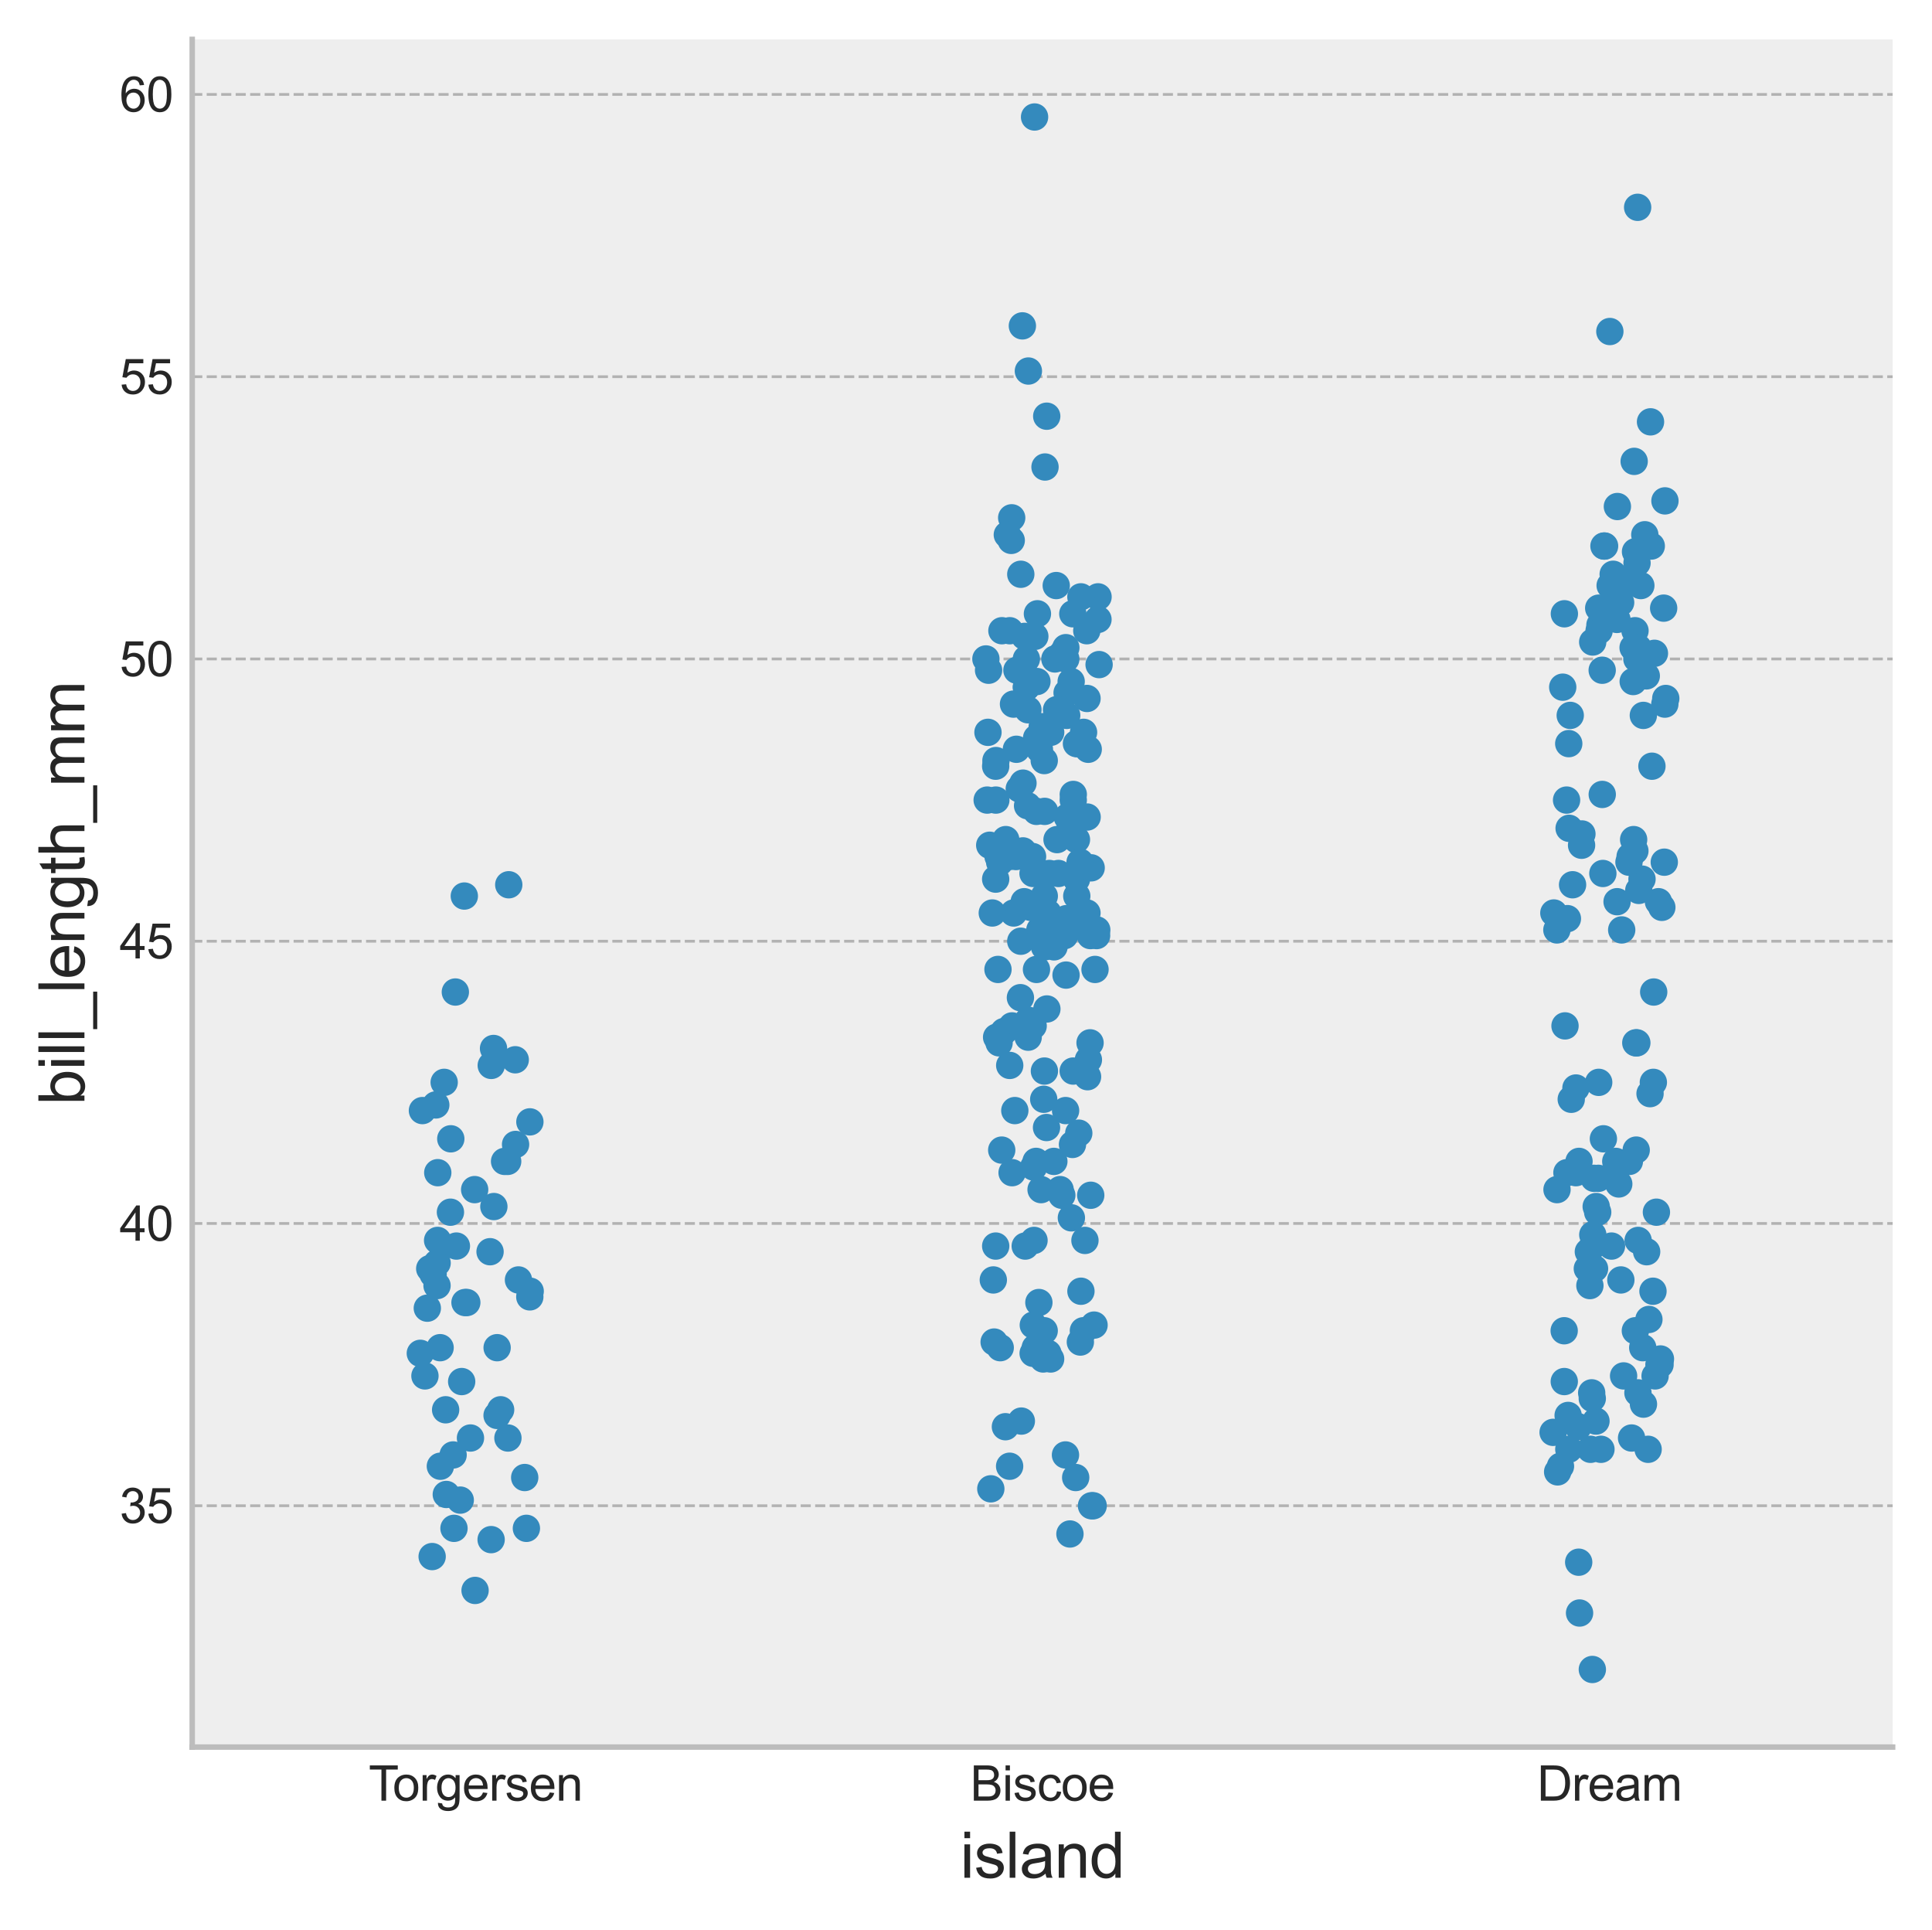 <?xml version="1.0" encoding="utf-8" standalone="no"?>
<!DOCTYPE svg PUBLIC "-//W3C//DTD SVG 1.1//EN"
  "http://www.w3.org/Graphics/SVG/1.1/DTD/svg11.dtd">
<svg xmlns:xlink="http://www.w3.org/1999/xlink" width="353.399pt" height="352.91pt" viewBox="0 0 353.399 352.91" xmlns="http://www.w3.org/2000/svg" version="1.1">
 <defs>
  <style type="text/css">*{stroke-linejoin: round; stroke-linecap: butt}</style>
 </defs>
 <g id="figure_1">
  <g id="patch_1">
   <path d="M 0 352.91 
L 353.399 352.91 
L 353.399 0 
L 0 0 
z
" style="fill: #ffffff"/>
  </g>
  <g id="axes_1">
   <g id="patch_2">
    <path d="M 35.158 319.524 
L 346.199 319.524 
L 346.199 7.2 
L 35.158 7.2 
z
" style="fill: #eeeeee"/>
   </g>
   <g id="matplotlib.axis_1">
    <g id="xtick_1">
     <g id="text_1">
      <!-- Torgersen -->
      <g style="fill: #262626" transform="translate(67.436 329.323) scale(0.088 -0.088)">
       <defs>
        <path id="ArialMT-54" d="M 1659 0 
L 1659 4041 
L 150 4041 
L 150 4581 
L 3781 4581 
L 3781 4041 
L 2266 4041 
L 2266 0 
L 1659 0 
z
" transform="scale(0.016)"/>
        <path id="ArialMT-6f" d="M 213 1659 
Q 213 2581 725 3025 
Q 1153 3394 1769 3394 
Q 2453 3394 2887 2945 
Q 3322 2497 3322 1706 
Q 3322 1066 3130 698 
Q 2938 331 2570 128 
Q 2203 -75 1769 -75 
Q 1072 -75 642 372 
Q 213 819 213 1659 
z
M 791 1659 
Q 791 1022 1069 705 
Q 1347 388 1769 388 
Q 2188 388 2466 706 
Q 2744 1025 2744 1678 
Q 2744 2294 2464 2611 
Q 2184 2928 1769 2928 
Q 1347 2928 1069 2612 
Q 791 2297 791 1659 
z
" transform="scale(0.016)"/>
        <path id="ArialMT-72" d="M 416 0 
L 416 3319 
L 922 3319 
L 922 2816 
Q 1116 3169 1280 3281 
Q 1444 3394 1641 3394 
Q 1925 3394 2219 3213 
L 2025 2691 
Q 1819 2813 1613 2813 
Q 1428 2813 1281 2702 
Q 1134 2591 1072 2394 
Q 978 2094 978 1738 
L 978 0 
L 416 0 
z
" transform="scale(0.016)"/>
        <path id="ArialMT-67" d="M 319 -275 
L 866 -356 
Q 900 -609 1056 -725 
Q 1266 -881 1628 -881 
Q 2019 -881 2231 -725 
Q 2444 -569 2519 -288 
Q 2563 -116 2559 434 
Q 2191 0 1641 0 
Q 956 0 581 494 
Q 206 988 206 1678 
Q 206 2153 378 2554 
Q 550 2956 876 3175 
Q 1203 3394 1644 3394 
Q 2231 3394 2613 2919 
L 2613 3319 
L 3131 3319 
L 3131 450 
Q 3131 -325 2973 -648 
Q 2816 -972 2473 -1159 
Q 2131 -1347 1631 -1347 
Q 1038 -1347 672 -1080 
Q 306 -813 319 -275 
z
M 784 1719 
Q 784 1066 1043 766 
Q 1303 466 1694 466 
Q 2081 466 2343 764 
Q 2606 1063 2606 1700 
Q 2606 2309 2336 2618 
Q 2066 2928 1684 2928 
Q 1309 2928 1046 2623 
Q 784 2319 784 1719 
z
" transform="scale(0.016)"/>
        <path id="ArialMT-65" d="M 2694 1069 
L 3275 997 
Q 3138 488 2766 206 
Q 2394 -75 1816 -75 
Q 1088 -75 661 373 
Q 234 822 234 1631 
Q 234 2469 665 2931 
Q 1097 3394 1784 3394 
Q 2450 3394 2872 2941 
Q 3294 2488 3294 1666 
Q 3294 1616 3291 1516 
L 816 1516 
Q 847 969 1125 678 
Q 1403 388 1819 388 
Q 2128 388 2347 550 
Q 2566 713 2694 1069 
z
M 847 1978 
L 2700 1978 
Q 2663 2397 2488 2606 
Q 2219 2931 1791 2931 
Q 1403 2931 1139 2672 
Q 875 2413 847 1978 
z
" transform="scale(0.016)"/>
        <path id="ArialMT-73" d="M 197 991 
L 753 1078 
Q 800 744 1014 566 
Q 1228 388 1613 388 
Q 2000 388 2187 545 
Q 2375 703 2375 916 
Q 2375 1106 2209 1216 
Q 2094 1291 1634 1406 
Q 1016 1563 777 1677 
Q 538 1791 414 1992 
Q 291 2194 291 2438 
Q 291 2659 392 2848 
Q 494 3038 669 3163 
Q 800 3259 1026 3326 
Q 1253 3394 1513 3394 
Q 1903 3394 2198 3281 
Q 2494 3169 2634 2976 
Q 2775 2784 2828 2463 
L 2278 2388 
Q 2241 2644 2061 2787 
Q 1881 2931 1553 2931 
Q 1166 2931 1000 2803 
Q 834 2675 834 2503 
Q 834 2394 903 2306 
Q 972 2216 1119 2156 
Q 1203 2125 1616 2013 
Q 2213 1853 2448 1751 
Q 2684 1650 2818 1456 
Q 2953 1263 2953 975 
Q 2953 694 2789 445 
Q 2625 197 2315 61 
Q 2006 -75 1616 -75 
Q 969 -75 630 194 
Q 291 463 197 991 
z
" transform="scale(0.016)"/>
        <path id="ArialMT-6e" d="M 422 0 
L 422 3319 
L 928 3319 
L 928 2847 
Q 1294 3394 1984 3394 
Q 2284 3394 2536 3286 
Q 2788 3178 2913 3003 
Q 3038 2828 3088 2588 
Q 3119 2431 3119 2041 
L 3119 0 
L 2556 0 
L 2556 2019 
Q 2556 2363 2490 2533 
Q 2425 2703 2258 2804 
Q 2091 2906 1866 2906 
Q 1506 2906 1245 2678 
Q 984 2450 984 1813 
L 984 0 
L 422 0 
z
" transform="scale(0.016)"/>
       </defs>
       <use xlink:href="#ArialMT-54"/>
       <use xlink:href="#ArialMT-6f" x="49.959"/>
       <use xlink:href="#ArialMT-72" x="105.574"/>
       <use xlink:href="#ArialMT-67" x="138.875"/>
       <use xlink:href="#ArialMT-65" x="194.49"/>
       <use xlink:href="#ArialMT-72" x="250.105"/>
       <use xlink:href="#ArialMT-73" x="283.406"/>
       <use xlink:href="#ArialMT-65" x="333.406"/>
       <use xlink:href="#ArialMT-6e" x="389.021"/>
      </g>
     </g>
    </g>
    <g id="xtick_2">
     <g id="text_2">
      <!-- Biscoe -->
      <g style="fill: #262626" transform="translate(177.472 329.323) scale(0.088 -0.088)">
       <defs>
        <path id="ArialMT-42" d="M 469 0 
L 469 4581 
L 2188 4581 
Q 2713 4581 3030 4442 
Q 3347 4303 3526 4014 
Q 3706 3725 3706 3409 
Q 3706 3116 3547 2856 
Q 3388 2597 3066 2438 
Q 3481 2316 3704 2022 
Q 3928 1728 3928 1328 
Q 3928 1006 3792 729 
Q 3656 453 3456 303 
Q 3256 153 2954 76 
Q 2653 0 2216 0 
L 469 0 
z
M 1075 2656 
L 2066 2656 
Q 2469 2656 2644 2709 
Q 2875 2778 2992 2937 
Q 3109 3097 3109 3338 
Q 3109 3566 3000 3739 
Q 2891 3913 2687 3977 
Q 2484 4041 1991 4041 
L 1075 4041 
L 1075 2656 
z
M 1075 541 
L 2216 541 
Q 2509 541 2628 563 
Q 2838 600 2978 687 
Q 3119 775 3209 942 
Q 3300 1109 3300 1328 
Q 3300 1584 3169 1773 
Q 3038 1963 2805 2039 
Q 2572 2116 2134 2116 
L 1075 2116 
L 1075 541 
z
" transform="scale(0.016)"/>
        <path id="ArialMT-69" d="M 425 3934 
L 425 4581 
L 988 4581 
L 988 3934 
L 425 3934 
z
M 425 0 
L 425 3319 
L 988 3319 
L 988 0 
L 425 0 
z
" transform="scale(0.016)"/>
        <path id="ArialMT-63" d="M 2588 1216 
L 3141 1144 
Q 3050 572 2676 248 
Q 2303 -75 1759 -75 
Q 1078 -75 664 370 
Q 250 816 250 1647 
Q 250 2184 428 2587 
Q 606 2991 970 3192 
Q 1334 3394 1763 3394 
Q 2303 3394 2647 3120 
Q 2991 2847 3088 2344 
L 2541 2259 
Q 2463 2594 2264 2762 
Q 2066 2931 1784 2931 
Q 1359 2931 1093 2626 
Q 828 2322 828 1663 
Q 828 994 1084 691 
Q 1341 388 1753 388 
Q 2084 388 2306 591 
Q 2528 794 2588 1216 
z
" transform="scale(0.016)"/>
       </defs>
       <use xlink:href="#ArialMT-42"/>
       <use xlink:href="#ArialMT-69" x="66.699"/>
       <use xlink:href="#ArialMT-73" x="88.916"/>
       <use xlink:href="#ArialMT-63" x="138.916"/>
       <use xlink:href="#ArialMT-6f" x="188.916"/>
       <use xlink:href="#ArialMT-65" x="244.531"/>
      </g>
     </g>
    </g>
    <g id="xtick_3">
     <g id="text_3">
      <!-- Dream -->
      <g style="fill: #262626" transform="translate(281.158 329.323) scale(0.088 -0.088)">
       <defs>
        <path id="ArialMT-44" d="M 494 0 
L 494 4581 
L 2072 4581 
Q 2606 4581 2888 4516 
Q 3281 4425 3559 4188 
Q 3922 3881 4101 3404 
Q 4281 2928 4281 2316 
Q 4281 1794 4159 1391 
Q 4038 988 3847 723 
Q 3656 459 3429 307 
Q 3203 156 2883 78 
Q 2563 0 2147 0 
L 494 0 
z
M 1100 541 
L 2078 541 
Q 2531 541 2789 625 
Q 3047 709 3200 863 
Q 3416 1078 3536 1442 
Q 3656 1806 3656 2325 
Q 3656 3044 3420 3430 
Q 3184 3816 2847 3947 
Q 2603 4041 2063 4041 
L 1100 4041 
L 1100 541 
z
" transform="scale(0.016)"/>
        <path id="ArialMT-61" d="M 2588 409 
Q 2275 144 1986 34 
Q 1697 -75 1366 -75 
Q 819 -75 525 192 
Q 231 459 231 875 
Q 231 1119 342 1320 
Q 453 1522 633 1644 
Q 813 1766 1038 1828 
Q 1203 1872 1538 1913 
Q 2219 1994 2541 2106 
Q 2544 2222 2544 2253 
Q 2544 2597 2384 2738 
Q 2169 2928 1744 2928 
Q 1347 2928 1158 2789 
Q 969 2650 878 2297 
L 328 2372 
Q 403 2725 575 2942 
Q 747 3159 1072 3276 
Q 1397 3394 1825 3394 
Q 2250 3394 2515 3294 
Q 2781 3194 2906 3042 
Q 3031 2891 3081 2659 
Q 3109 2516 3109 2141 
L 3109 1391 
Q 3109 606 3145 398 
Q 3181 191 3288 0 
L 2700 0 
Q 2613 175 2588 409 
z
M 2541 1666 
Q 2234 1541 1622 1453 
Q 1275 1403 1131 1340 
Q 988 1278 909 1158 
Q 831 1038 831 891 
Q 831 666 1001 516 
Q 1172 366 1500 366 
Q 1825 366 2078 508 
Q 2331 650 2450 897 
Q 2541 1088 2541 1459 
L 2541 1666 
z
" transform="scale(0.016)"/>
        <path id="ArialMT-6d" d="M 422 0 
L 422 3319 
L 925 3319 
L 925 2853 
Q 1081 3097 1340 3245 
Q 1600 3394 1931 3394 
Q 2300 3394 2536 3241 
Q 2772 3088 2869 2813 
Q 3263 3394 3894 3394 
Q 4388 3394 4653 3120 
Q 4919 2847 4919 2278 
L 4919 0 
L 4359 0 
L 4359 2091 
Q 4359 2428 4304 2576 
Q 4250 2725 4106 2815 
Q 3963 2906 3769 2906 
Q 3419 2906 3187 2673 
Q 2956 2441 2956 1928 
L 2956 0 
L 2394 0 
L 2394 2156 
Q 2394 2531 2256 2718 
Q 2119 2906 1806 2906 
Q 1569 2906 1367 2781 
Q 1166 2656 1075 2415 
Q 984 2175 984 1722 
L 984 0 
L 422 0 
z
" transform="scale(0.016)"/>
       </defs>
       <use xlink:href="#ArialMT-44"/>
       <use xlink:href="#ArialMT-72" x="72.217"/>
       <use xlink:href="#ArialMT-65" x="105.518"/>
       <use xlink:href="#ArialMT-61" x="161.133"/>
       <use xlink:href="#ArialMT-6d" x="216.748"/>
      </g>
     </g>
    </g>
    <g id="text_4">
     <!-- island -->
     <g style="fill: #262626" transform="translate(175.63 343.421) scale(0.115 -0.115)">
      <defs>
       <path id="ArialMT-6c" d="M 409 0 
L 409 4581 
L 972 4581 
L 972 0 
L 409 0 
z
" transform="scale(0.016)"/>
       <path id="ArialMT-64" d="M 2575 0 
L 2575 419 
Q 2259 -75 1647 -75 
Q 1250 -75 917 144 
Q 584 363 401 755 
Q 219 1147 219 1656 
Q 219 2153 384 2558 
Q 550 2963 881 3178 
Q 1213 3394 1622 3394 
Q 1922 3394 2156 3267 
Q 2391 3141 2538 2938 
L 2538 4581 
L 3097 4581 
L 3097 0 
L 2575 0 
z
M 797 1656 
Q 797 1019 1065 703 
Q 1334 388 1700 388 
Q 2069 388 2326 689 
Q 2584 991 2584 1609 
Q 2584 2291 2321 2609 
Q 2059 2928 1675 2928 
Q 1300 2928 1048 2622 
Q 797 2316 797 1656 
z
" transform="scale(0.016)"/>
      </defs>
      <use xlink:href="#ArialMT-69"/>
      <use xlink:href="#ArialMT-73" x="22.217"/>
      <use xlink:href="#ArialMT-6c" x="72.217"/>
      <use xlink:href="#ArialMT-61" x="94.434"/>
      <use xlink:href="#ArialMT-6e" x="150.049"/>
      <use xlink:href="#ArialMT-64" x="205.664"/>
     </g>
    </g>
   </g>
   <g id="matplotlib.axis_2">
    <g id="ytick_1">
     <g id="line2d_1">
      <path d="M 35.158 275.386 
L 346.199 275.386 
" clip-path="url(#p667e65bf69)" style="fill: none; stroke-dasharray: 1.85,0.8; stroke-dashoffset: 0; stroke: #b2b2b2; stroke-width: 0.5"/>
     </g>
     <g id="text_5">
      <!-- 35 -->
      <g style="fill: #262626" transform="translate(21.87 278.535) scale(0.088 -0.088)">
       <defs>
        <path id="ArialMT-33" d="M 269 1209 
L 831 1284 
Q 928 806 1161 595 
Q 1394 384 1728 384 
Q 2125 384 2398 659 
Q 2672 934 2672 1341 
Q 2672 1728 2419 1979 
Q 2166 2231 1775 2231 
Q 1616 2231 1378 2169 
L 1441 2663 
Q 1497 2656 1531 2656 
Q 1891 2656 2178 2843 
Q 2466 3031 2466 3422 
Q 2466 3731 2256 3934 
Q 2047 4138 1716 4138 
Q 1388 4138 1169 3931 
Q 950 3725 888 3313 
L 325 3413 
Q 428 3978 793 4289 
Q 1159 4600 1703 4600 
Q 2078 4600 2393 4439 
Q 2709 4278 2876 4000 
Q 3044 3722 3044 3409 
Q 3044 3113 2884 2869 
Q 2725 2625 2413 2481 
Q 2819 2388 3044 2092 
Q 3269 1797 3269 1353 
Q 3269 753 2831 336 
Q 2394 -81 1725 -81 
Q 1122 -81 723 278 
Q 325 638 269 1209 
z
" transform="scale(0.016)"/>
        <path id="ArialMT-35" d="M 266 1200 
L 856 1250 
Q 922 819 1161 601 
Q 1400 384 1738 384 
Q 2144 384 2425 690 
Q 2706 997 2706 1503 
Q 2706 1984 2436 2262 
Q 2166 2541 1728 2541 
Q 1456 2541 1237 2417 
Q 1019 2294 894 2097 
L 366 2166 
L 809 4519 
L 3088 4519 
L 3088 3981 
L 1259 3981 
L 1013 2750 
Q 1425 3038 1878 3038 
Q 2478 3038 2890 2622 
Q 3303 2206 3303 1553 
Q 3303 931 2941 478 
Q 2500 -78 1738 -78 
Q 1113 -78 717 272 
Q 322 622 266 1200 
z
" transform="scale(0.016)"/>
       </defs>
       <use xlink:href="#ArialMT-33"/>
       <use xlink:href="#ArialMT-35" x="55.615"/>
      </g>
     </g>
    </g>
    <g id="ytick_2">
     <g id="line2d_2">
      <path d="M 35.158 223.762 
L 346.199 223.762 
" clip-path="url(#p667e65bf69)" style="fill: none; stroke-dasharray: 1.85,0.8; stroke-dashoffset: 0; stroke: #b2b2b2; stroke-width: 0.5"/>
     </g>
     <g id="text_6">
      <!-- 40 -->
      <g style="fill: #262626" transform="translate(21.87 226.911) scale(0.088 -0.088)">
       <defs>
        <path id="ArialMT-34" d="M 2069 0 
L 2069 1097 
L 81 1097 
L 81 1613 
L 2172 4581 
L 2631 4581 
L 2631 1613 
L 3250 1613 
L 3250 1097 
L 2631 1097 
L 2631 0 
L 2069 0 
z
M 2069 1613 
L 2069 3678 
L 634 1613 
L 2069 1613 
z
" transform="scale(0.016)"/>
        <path id="ArialMT-30" d="M 266 2259 
Q 266 3072 433 3567 
Q 600 4063 929 4331 
Q 1259 4600 1759 4600 
Q 2128 4600 2406 4451 
Q 2684 4303 2865 4023 
Q 3047 3744 3150 3342 
Q 3253 2941 3253 2259 
Q 3253 1453 3087 958 
Q 2922 463 2592 192 
Q 2263 -78 1759 -78 
Q 1097 -78 719 397 
Q 266 969 266 2259 
z
M 844 2259 
Q 844 1131 1108 757 
Q 1372 384 1759 384 
Q 2147 384 2411 759 
Q 2675 1134 2675 2259 
Q 2675 3391 2411 3762 
Q 2147 4134 1753 4134 
Q 1366 4134 1134 3806 
Q 844 3388 844 2259 
z
" transform="scale(0.016)"/>
       </defs>
       <use xlink:href="#ArialMT-34"/>
       <use xlink:href="#ArialMT-30" x="55.615"/>
      </g>
     </g>
    </g>
    <g id="ytick_3">
     <g id="line2d_3">
      <path d="M 35.158 172.138 
L 346.199 172.138 
" clip-path="url(#p667e65bf69)" style="fill: none; stroke-dasharray: 1.85,0.8; stroke-dashoffset: 0; stroke: #b2b2b2; stroke-width: 0.5"/>
     </g>
     <g id="text_7">
      <!-- 45 -->
      <g style="fill: #262626" transform="translate(21.87 175.287) scale(0.088 -0.088)">
       <use xlink:href="#ArialMT-34"/>
       <use xlink:href="#ArialMT-35" x="55.615"/>
      </g>
     </g>
    </g>
    <g id="ytick_4">
     <g id="line2d_4">
      <path d="M 35.158 120.514 
L 346.199 120.514 
" clip-path="url(#p667e65bf69)" style="fill: none; stroke-dasharray: 1.85,0.8; stroke-dashoffset: 0; stroke: #b2b2b2; stroke-width: 0.5"/>
     </g>
     <g id="text_8">
      <!-- 50 -->
      <g style="fill: #262626" transform="translate(21.87 123.664) scale(0.088 -0.088)">
       <use xlink:href="#ArialMT-35"/>
       <use xlink:href="#ArialMT-30" x="55.615"/>
      </g>
     </g>
    </g>
    <g id="ytick_5">
     <g id="line2d_5">
      <path d="M 35.158 68.89 
L 346.199 68.89 
" clip-path="url(#p667e65bf69)" style="fill: none; stroke-dasharray: 1.85,0.8; stroke-dashoffset: 0; stroke: #b2b2b2; stroke-width: 0.5"/>
     </g>
     <g id="text_9">
      <!-- 55 -->
      <g style="fill: #262626" transform="translate(21.87 72.04) scale(0.088 -0.088)">
       <use xlink:href="#ArialMT-35"/>
       <use xlink:href="#ArialMT-35" x="55.615"/>
      </g>
     </g>
    </g>
    <g id="ytick_6">
     <g id="line2d_6">
      <path d="M 35.158 17.267 
L 346.199 17.267 
" clip-path="url(#p667e65bf69)" style="fill: none; stroke-dasharray: 1.85,0.8; stroke-dashoffset: 0; stroke: #b2b2b2; stroke-width: 0.5"/>
     </g>
     <g id="text_10">
      <!-- 60 -->
      <g style="fill: #262626" transform="translate(21.87 20.416) scale(0.088 -0.088)">
       <defs>
        <path id="ArialMT-36" d="M 3184 3459 
L 2625 3416 
Q 2550 3747 2413 3897 
Q 2184 4138 1850 4138 
Q 1581 4138 1378 3988 
Q 1113 3794 959 3422 
Q 806 3050 800 2363 
Q 1003 2672 1297 2822 
Q 1591 2972 1913 2972 
Q 2475 2972 2870 2558 
Q 3266 2144 3266 1488 
Q 3266 1056 3080 686 
Q 2894 316 2569 119 
Q 2244 -78 1831 -78 
Q 1128 -78 684 439 
Q 241 956 241 2144 
Q 241 3472 731 4075 
Q 1159 4600 1884 4600 
Q 2425 4600 2770 4297 
Q 3116 3994 3184 3459 
z
M 888 1484 
Q 888 1194 1011 928 
Q 1134 663 1356 523 
Q 1578 384 1822 384 
Q 2178 384 2434 671 
Q 2691 959 2691 1453 
Q 2691 1928 2437 2201 
Q 2184 2475 1800 2475 
Q 1419 2475 1153 2201 
Q 888 1928 888 1484 
z
" transform="scale(0.016)"/>
       </defs>
       <use xlink:href="#ArialMT-36"/>
       <use xlink:href="#ArialMT-30" x="55.615"/>
      </g>
     </g>
    </g>
    <g id="text_11">
     <!-- bill_length_mm -->
     <g style="fill: #262626" transform="translate(15.446 202.099) rotate(-90) scale(0.115 -0.115)">
      <defs>
       <path id="ArialMT-62" d="M 941 0 
L 419 0 
L 419 4581 
L 981 4581 
L 981 2947 
Q 1338 3394 1891 3394 
Q 2197 3394 2470 3270 
Q 2744 3147 2920 2923 
Q 3097 2700 3197 2384 
Q 3297 2069 3297 1709 
Q 3297 856 2875 390 
Q 2453 -75 1863 -75 
Q 1275 -75 941 416 
L 941 0 
z
M 934 1684 
Q 934 1088 1097 822 
Q 1363 388 1816 388 
Q 2184 388 2453 708 
Q 2722 1028 2722 1663 
Q 2722 2313 2464 2622 
Q 2206 2931 1841 2931 
Q 1472 2931 1203 2611 
Q 934 2291 934 1684 
z
" transform="scale(0.016)"/>
       <path id="ArialMT-5f" d="M -97 -1272 
L -97 -866 
L 3631 -866 
L 3631 -1272 
L -97 -1272 
z
" transform="scale(0.016)"/>
       <path id="ArialMT-74" d="M 1650 503 
L 1731 6 
Q 1494 -44 1306 -44 
Q 1000 -44 831 53 
Q 663 150 594 308 
Q 525 466 525 972 
L 525 2881 
L 113 2881 
L 113 3319 
L 525 3319 
L 525 4141 
L 1084 4478 
L 1084 3319 
L 1650 3319 
L 1650 2881 
L 1084 2881 
L 1084 941 
Q 1084 700 1114 631 
Q 1144 563 1211 522 
Q 1278 481 1403 481 
Q 1497 481 1650 503 
z
" transform="scale(0.016)"/>
       <path id="ArialMT-68" d="M 422 0 
L 422 4581 
L 984 4581 
L 984 2938 
Q 1378 3394 1978 3394 
Q 2347 3394 2619 3248 
Q 2891 3103 3008 2847 
Q 3125 2591 3125 2103 
L 3125 0 
L 2563 0 
L 2563 2103 
Q 2563 2525 2380 2717 
Q 2197 2909 1863 2909 
Q 1613 2909 1392 2779 
Q 1172 2650 1078 2428 
Q 984 2206 984 1816 
L 984 0 
L 422 0 
z
" transform="scale(0.016)"/>
      </defs>
      <use xlink:href="#ArialMT-62"/>
      <use xlink:href="#ArialMT-69" x="55.615"/>
      <use xlink:href="#ArialMT-6c" x="77.832"/>
      <use xlink:href="#ArialMT-6c" x="100.049"/>
      <use xlink:href="#ArialMT-5f" x="122.266"/>
      <use xlink:href="#ArialMT-6c" x="177.881"/>
      <use xlink:href="#ArialMT-65" x="200.098"/>
      <use xlink:href="#ArialMT-6e" x="255.713"/>
      <use xlink:href="#ArialMT-67" x="311.328"/>
      <use xlink:href="#ArialMT-74" x="366.943"/>
      <use xlink:href="#ArialMT-68" x="394.727"/>
      <use xlink:href="#ArialMT-5f" x="450.342"/>
      <use xlink:href="#ArialMT-6d" x="505.957"/>
      <use xlink:href="#ArialMT-6d" x="589.258"/>
     </g>
    </g>
   </g>
   <g id="patch_3">
    <path d="M 35.158 319.524 
L 35.158 7.2 
" style="fill: none; stroke: #bcbcbc; stroke-linejoin: miter; stroke-linecap: square"/>
   </g>
   <g id="patch_4">
    <path d="M 35.158 319.524 
L 346.199 319.524 
" style="fill: none; stroke: #bcbcbc; stroke-linejoin: miter; stroke-linecap: square"/>
   </g>
   <g id="PathCollection_1">
    <defs>
     <path id="maccb684b28" d="M 0 2.5 
C 0.663 2.5 1.299 2.237 1.768 1.768 
C 2.237 1.299 2.5 0.663 2.5 0 
C 2.5 -0.663 2.237 -1.299 1.768 -1.768 
C 1.299 -2.237 0.663 -2.5 0 -2.5 
C -0.663 -2.5 -1.299 -2.237 -1.768 -1.768 
C -2.237 -1.299 -2.5 -0.663 -2.5 0 
C -2.5 0.663 -2.237 1.299 -1.768 1.768 
C -1.299 2.237 -0.663 2.5 0 2.5 
z
"/>
    </defs>
    <g clip-path="url(#p667e65bf69)">
     <use xlink:href="#maccb684b28" x="79.23" y="233.054" style="fill: #348abd"/>
     <use xlink:href="#maccb684b28" x="89.641" y="228.924" style="fill: #348abd"/>
     <use xlink:href="#maccb684b28" x="90.337" y="220.664" style="fill: #348abd"/>
     <use xlink:href="#maccb684b28" x="91.575" y="257.834" style="fill: #348abd"/>
     <use xlink:href="#maccb684b28" x="79.956" y="230.989" style="fill: #348abd"/>
     <use xlink:href="#maccb684b28" x="79.941" y="235.119" style="fill: #348abd"/>
     <use xlink:href="#maccb684b28" x="78.605" y="232.022" style="fill: #348abd"/>
     <use xlink:href="#maccb684b28" x="79.048" y="284.678" style="fill: #348abd"/>
     <use xlink:href="#maccb684b28" x="77.269" y="203.112" style="fill: #348abd"/>
     <use xlink:href="#maccb684b28" x="80.503" y="246.476" style="fill: #348abd"/>
     <use xlink:href="#maccb684b28" x="90.934" y="246.476" style="fill: #348abd"/>
     <use xlink:href="#maccb684b28" x="92.296" y="212.405" style="fill: #348abd"/>
     <use xlink:href="#maccb684b28" x="85.057" y="238.217" style="fill: #348abd"/>
     <use xlink:href="#maccb684b28" x="96.289" y="279.516" style="fill: #348abd"/>
     <use xlink:href="#maccb684b28" x="90.924" y="258.866" style="fill: #348abd"/>
     <use xlink:href="#maccb684b28" x="96.912" y="237.184" style="fill: #348abd"/>
     <use xlink:href="#maccb684b28" x="81.249" y="197.95" style="fill: #348abd"/>
     <use xlink:href="#maccb684b28" x="89.836" y="281.581" style="fill: #348abd"/>
     <use xlink:href="#maccb684b28" x="93.062" y="161.813" style="fill: #348abd"/>
     <use xlink:href="#maccb684b28" x="82.883" y="266.093" style="fill: #348abd"/>
     <use xlink:href="#maccb684b28" x="96.926" y="205.177" style="fill: #348abd"/>
     <use xlink:href="#maccb684b28" x="86.9" y="290.873" style="fill: #348abd"/>
     <use xlink:href="#maccb684b28" x="80.047" y="226.859" style="fill: #348abd"/>
     <use xlink:href="#maccb684b28" x="83.485" y="227.892" style="fill: #348abd"/>
     <use xlink:href="#maccb684b28" x="84.933" y="163.878" style="fill: #348abd"/>
     <use xlink:href="#maccb684b28" x="95.979" y="270.223" style="fill: #348abd"/>
     <use xlink:href="#maccb684b28" x="89.859" y="194.853" style="fill: #348abd"/>
     <use xlink:href="#maccb684b28" x="80.076" y="214.47" style="fill: #348abd"/>
     <use xlink:href="#maccb684b28" x="84.449" y="252.671" style="fill: #348abd"/>
     <use xlink:href="#maccb684b28" x="92.909" y="262.996" style="fill: #348abd"/>
     <use xlink:href="#maccb684b28" x="79.712" y="202.08" style="fill: #348abd"/>
     <use xlink:href="#maccb684b28" x="83.043" y="279.516" style="fill: #348abd"/>
     <use xlink:href="#maccb684b28" x="94.247" y="193.82" style="fill: #348abd"/>
     <use xlink:href="#maccb684b28" x="81.514" y="257.834" style="fill: #348abd"/>
     <use xlink:href="#maccb684b28" x="84.189" y="274.353" style="fill: #348abd"/>
     <use xlink:href="#maccb684b28" x="85.386" y="238.217" style="fill: #348abd"/>
     <use xlink:href="#maccb684b28" x="77.73" y="251.639" style="fill: #348abd"/>
     <use xlink:href="#maccb684b28" x="80.55" y="268.158" style="fill: #348abd"/>
     <use xlink:href="#maccb684b28" x="92.863" y="212.405" style="fill: #348abd"/>
     <use xlink:href="#maccb684b28" x="86.058" y="262.996" style="fill: #348abd"/>
     <use xlink:href="#maccb684b28" x="76.885" y="247.509" style="fill: #348abd"/>
     <use xlink:href="#maccb684b28" x="82.393" y="221.697" style="fill: #348abd"/>
     <use xlink:href="#maccb684b28" x="94.308" y="209.307" style="fill: #348abd"/>
     <use xlink:href="#maccb684b28" x="81.636" y="273.321" style="fill: #348abd"/>
     <use xlink:href="#maccb684b28" x="86.824" y="217.567" style="fill: #348abd"/>
     <use xlink:href="#maccb684b28" x="96.982" y="236.152" style="fill: #348abd"/>
     <use xlink:href="#maccb684b28" x="82.458" y="208.275" style="fill: #348abd"/>
     <use xlink:href="#maccb684b28" x="94.838" y="234.087" style="fill: #348abd"/>
     <use xlink:href="#maccb684b28" x="83.292" y="181.43" style="fill: #348abd"/>
     <use xlink:href="#maccb684b28" x="78.164" y="239.249" style="fill: #348abd"/>
     <use xlink:href="#maccb684b28" x="90.277" y="191.755" style="fill: #348abd"/>
    </g>
   </g>
   <g id="PathCollection_2">
    <g clip-path="url(#p667e65bf69)">
     <use xlink:href="#maccb684b28" x="189.368" y="246.476" style="fill: #348abd"/>
     <use xlink:href="#maccb684b28" x="191.69" y="247.509" style="fill: #348abd"/>
     <use xlink:href="#maccb684b28" x="194.897" y="266.093" style="fill: #348abd"/>
     <use xlink:href="#maccb684b28" x="200.124" y="242.346" style="fill: #348abd"/>
     <use xlink:href="#maccb684b28" x="197.724" y="236.152" style="fill: #348abd"/>
     <use xlink:href="#maccb684b28" x="181.238" y="272.288" style="fill: #348abd"/>
     <use xlink:href="#maccb684b28" x="190.432" y="217.567" style="fill: #348abd"/>
     <use xlink:href="#maccb684b28" x="194.224" y="218.599" style="fill: #348abd"/>
     <use xlink:href="#maccb684b28" x="197.618" y="245.444" style="fill: #348abd"/>
     <use xlink:href="#maccb684b28" x="199.515" y="218.599" style="fill: #348abd"/>
     <use xlink:href="#maccb684b28" x="182.131" y="227.892" style="fill: #348abd"/>
     <use xlink:href="#maccb684b28" x="195.975" y="222.729" style="fill: #348abd"/>
     <use xlink:href="#maccb684b28" x="199.96" y="275.386" style="fill: #348abd"/>
     <use xlink:href="#maccb684b28" x="185.629" y="203.112" style="fill: #348abd"/>
     <use xlink:href="#maccb684b28" x="195.713" y="280.548" style="fill: #348abd"/>
     <use xlink:href="#maccb684b28" x="196.176" y="209.307" style="fill: #348abd"/>
     <use xlink:href="#maccb684b28" x="181.696" y="234.087" style="fill: #348abd"/>
     <use xlink:href="#maccb684b28" x="193.914" y="217.567" style="fill: #348abd"/>
     <use xlink:href="#maccb684b28" x="186.822" y="259.899" style="fill: #348abd"/>
     <use xlink:href="#maccb684b28" x="192.18" y="248.541" style="fill: #348abd"/>
     <use xlink:href="#maccb684b28" x="184.679" y="268.158" style="fill: #348abd"/>
     <use xlink:href="#maccb684b28" x="183.233" y="210.34" style="fill: #348abd"/>
     <use xlink:href="#maccb684b28" x="190.817" y="248.541" style="fill: #348abd"/>
     <use xlink:href="#maccb684b28" x="192.771" y="212.405" style="fill: #348abd"/>
     <use xlink:href="#maccb684b28" x="183.908" y="260.931" style="fill: #348abd"/>
     <use xlink:href="#maccb684b28" x="197.328" y="207.242" style="fill: #348abd"/>
     <use xlink:href="#maccb684b28" x="196.763" y="270.223" style="fill: #348abd"/>
     <use xlink:href="#maccb684b28" x="189.513" y="212.405" style="fill: #348abd"/>
     <use xlink:href="#maccb684b28" x="199.654" y="275.386" style="fill: #348abd"/>
     <use xlink:href="#maccb684b28" x="189.076" y="213.437" style="fill: #348abd"/>
     <use xlink:href="#maccb684b28" x="188.981" y="247.509" style="fill: #348abd"/>
     <use xlink:href="#maccb684b28" x="182.959" y="246.476" style="fill: #348abd"/>
     <use xlink:href="#maccb684b28" x="181.847" y="245.444" style="fill: #348abd"/>
     <use xlink:href="#maccb684b28" x="198.457" y="226.859" style="fill: #348abd"/>
     <use xlink:href="#maccb684b28" x="190.031" y="238.217" style="fill: #348abd"/>
     <use xlink:href="#maccb684b28" x="189.011" y="242.346" style="fill: #348abd"/>
     <use xlink:href="#maccb684b28" x="191.004" y="243.379" style="fill: #348abd"/>
     <use xlink:href="#maccb684b28" x="182.751" y="190.723" style="fill: #348abd"/>
     <use xlink:href="#maccb684b28" x="198.173" y="243.379" style="fill: #348abd"/>
     <use xlink:href="#maccb684b28" x="188.52" y="165.943" style="fill: #348abd"/>
     <use xlink:href="#maccb684b28" x="189.143" y="226.859" style="fill: #348abd"/>
     <use xlink:href="#maccb684b28" x="190.916" y="201.047" style="fill: #348abd"/>
     <use xlink:href="#maccb684b28" x="187.535" y="227.892" style="fill: #348abd"/>
     <use xlink:href="#maccb684b28" x="191.044" y="195.885" style="fill: #348abd"/>
     <use xlink:href="#maccb684b28" x="196.91" y="160.781" style="fill: #348abd"/>
     <use xlink:href="#maccb684b28" x="192.963" y="120.514" style="fill: #348abd"/>
     <use xlink:href="#maccb684b28" x="198.204" y="133.936" style="fill: #348abd"/>
     <use xlink:href="#maccb684b28" x="194.951" y="120.514" style="fill: #348abd"/>
     <use xlink:href="#maccb684b28" x="196.323" y="145.294" style="fill: #348abd"/>
     <use xlink:href="#maccb684b28" x="188.874" y="156.651" style="fill: #348abd"/>
     <use xlink:href="#maccb684b28" x="195.069" y="168.008" style="fill: #348abd"/>
     <use xlink:href="#maccb684b28" x="181.038" y="154.586" style="fill: #348abd"/>
     <use xlink:href="#maccb684b28" x="188.073" y="189.69" style="fill: #348abd"/>
     <use xlink:href="#maccb684b28" x="196.904" y="153.553" style="fill: #348abd"/>
     <use xlink:href="#maccb684b28" x="185.13" y="214.47" style="fill: #348abd"/>
     <use xlink:href="#maccb684b28" x="195.12" y="130.839" style="fill: #348abd"/>
     <use xlink:href="#maccb684b28" x="198.827" y="166.976" style="fill: #348abd"/>
     <use xlink:href="#maccb684b28" x="185.916" y="137.034" style="fill: #348abd"/>
     <use xlink:href="#maccb684b28" x="191.019" y="163.878" style="fill: #348abd"/>
     <use xlink:href="#maccb684b28" x="198.837" y="127.742" style="fill: #348abd"/>
     <use xlink:href="#maccb684b28" x="194.917" y="203.112" style="fill: #348abd"/>
     <use xlink:href="#maccb684b28" x="185.387" y="128.774" style="fill: #348abd"/>
     <use xlink:href="#maccb684b28" x="188.961" y="159.748" style="fill: #348abd"/>
     <use xlink:href="#maccb684b28" x="180.719" y="133.936" style="fill: #348abd"/>
     <use xlink:href="#maccb684b28" x="194.962" y="118.449" style="fill: #348abd"/>
     <use xlink:href="#maccb684b28" x="199.453" y="171.106" style="fill: #348abd"/>
     <use xlink:href="#maccb684b28" x="184.622" y="156.651" style="fill: #348abd"/>
     <use xlink:href="#maccb684b28" x="199.594" y="158.716" style="fill: #348abd"/>
     <use xlink:href="#maccb684b28" x="199.088" y="193.82" style="fill: #348abd"/>
     <use xlink:href="#maccb684b28" x="182.127" y="160.781" style="fill: #348abd"/>
     <use xlink:href="#maccb684b28" x="182.55" y="177.3" style="fill: #348abd"/>
     <use xlink:href="#maccb684b28" x="187.123" y="143.229" style="fill: #348abd"/>
     <use xlink:href="#maccb684b28" x="182.179" y="139.099" style="fill: #348abd"/>
     <use xlink:href="#maccb684b28" x="180.341" y="120.514" style="fill: #348abd"/>
     <use xlink:href="#maccb684b28" x="189.582" y="148.391" style="fill: #348abd"/>
     <use xlink:href="#maccb684b28" x="184.696" y="194.853" style="fill: #348abd"/>
     <use xlink:href="#maccb684b28" x="200.588" y="171.106" style="fill: #348abd"/>
     <use xlink:href="#maccb684b28" x="189.242" y="21.397" style="fill: #348abd"/>
     <use xlink:href="#maccb684b28" x="193.263" y="129.807" style="fill: #348abd"/>
     <use xlink:href="#maccb684b28" x="190.128" y="137.034" style="fill: #348abd"/>
     <use xlink:href="#maccb684b28" x="198.934" y="196.917" style="fill: #348abd"/>
     <use xlink:href="#maccb684b28" x="195.001" y="178.333" style="fill: #348abd"/>
     <use xlink:href="#maccb684b28" x="186.653" y="182.463" style="fill: #348abd"/>
     <use xlink:href="#maccb684b28" x="192.19" y="133.936" style="fill: #348abd"/>
     <use xlink:href="#maccb684b28" x="196.308" y="195.885" style="fill: #348abd"/>
     <use xlink:href="#maccb684b28" x="195.938" y="124.644" style="fill: #348abd"/>
     <use xlink:href="#maccb684b28" x="191.115" y="169.041" style="fill: #348abd"/>
     <use xlink:href="#maccb684b28" x="189.672" y="124.644" style="fill: #348abd"/>
     <use xlink:href="#maccb684b28" x="183.269" y="115.352" style="fill: #348abd"/>
     <use xlink:href="#maccb684b28" x="188.103" y="186.593" style="fill: #348abd"/>
     <use xlink:href="#maccb684b28" x="185.416" y="166.976" style="fill: #348abd"/>
     <use xlink:href="#maccb684b28" x="198.793" y="115.352" style="fill: #348abd"/>
     <use xlink:href="#maccb684b28" x="191.069" y="173.171" style="fill: #348abd"/>
     <use xlink:href="#maccb684b28" x="192.56" y="170.073" style="fill: #348abd"/>
     <use xlink:href="#maccb684b28" x="187.119" y="155.618" style="fill: #348abd"/>
     <use xlink:href="#maccb684b28" x="196.904" y="136.001" style="fill: #348abd"/>
     <use xlink:href="#maccb684b28" x="194.741" y="171.106" style="fill: #348abd"/>
     <use xlink:href="#maccb684b28" x="194.355" y="119.482" style="fill: #348abd"/>
     <use xlink:href="#maccb684b28" x="182.568" y="156.651" style="fill: #348abd"/>
     <use xlink:href="#maccb684b28" x="186.717" y="172.138" style="fill: #348abd"/>
     <use xlink:href="#maccb684b28" x="191.494" y="184.528" style="fill: #348abd"/>
     <use xlink:href="#maccb684b28" x="181.509" y="166.976" style="fill: #348abd"/>
     <use xlink:href="#maccb684b28" x="199.391" y="190.723" style="fill: #348abd"/>
     <use xlink:href="#maccb684b28" x="189.289" y="116.384" style="fill: #348abd"/>
     <use xlink:href="#maccb684b28" x="196.492" y="169.041" style="fill: #348abd"/>
     <use xlink:href="#maccb684b28" x="191.945" y="159.748" style="fill: #348abd"/>
     <use xlink:href="#maccb684b28" x="187.346" y="164.911" style="fill: #348abd"/>
     <use xlink:href="#maccb684b28" x="191.465" y="76.118" style="fill: #348abd"/>
     <use xlink:href="#maccb684b28" x="196.963" y="163.878" style="fill: #348abd"/>
     <use xlink:href="#maccb684b28" x="186.015" y="122.579" style="fill: #348abd"/>
     <use xlink:href="#maccb684b28" x="190.66" y="159.748" style="fill: #348abd"/>
     <use xlink:href="#maccb684b28" x="187.738" y="125.677" style="fill: #348abd"/>
     <use xlink:href="#maccb684b28" x="185.126" y="187.625" style="fill: #348abd"/>
     <use xlink:href="#maccb684b28" x="200.841" y="113.287" style="fill: #348abd"/>
     <use xlink:href="#maccb684b28" x="186.443" y="144.261" style="fill: #348abd"/>
     <use xlink:href="#maccb684b28" x="182.861" y="157.683" style="fill: #348abd"/>
     <use xlink:href="#maccb684b28" x="191.012" y="139.099" style="fill: #348abd"/>
     <use xlink:href="#maccb684b28" x="185.839" y="156.651" style="fill: #348abd"/>
     <use xlink:href="#maccb684b28" x="197.568" y="157.683" style="fill: #348abd"/>
     <use xlink:href="#maccb684b28" x="189.616" y="134.969" style="fill: #348abd"/>
     <use xlink:href="#maccb684b28" x="180.573" y="146.326" style="fill: #348abd"/>
     <use xlink:href="#maccb684b28" x="200.854" y="109.157" style="fill: #348abd"/>
     <use xlink:href="#maccb684b28" x="190.211" y="170.073" style="fill: #348abd"/>
     <use xlink:href="#maccb684b28" x="200.619" y="170.073" style="fill: #348abd"/>
     <use xlink:href="#maccb684b28" x="188.027" y="129.807" style="fill: #348abd"/>
     <use xlink:href="#maccb684b28" x="185.057" y="94.702" style="fill: #348abd"/>
     <use xlink:href="#maccb684b28" x="187.962" y="147.359" style="fill: #348abd"/>
     <use xlink:href="#maccb684b28" x="187.742" y="120.514" style="fill: #348abd"/>
     <use xlink:href="#maccb684b28" x="192.796" y="173.171" style="fill: #348abd"/>
     <use xlink:href="#maccb684b28" x="189.764" y="112.254" style="fill: #348abd"/>
     <use xlink:href="#maccb684b28" x="183.63" y="188.658" style="fill: #348abd"/>
     <use xlink:href="#maccb684b28" x="193.206" y="107.092" style="fill: #348abd"/>
     <use xlink:href="#maccb684b28" x="196.321" y="146.326" style="fill: #348abd"/>
     <use xlink:href="#maccb684b28" x="184.974" y="98.832" style="fill: #348abd"/>
     <use xlink:href="#maccb684b28" x="182.16" y="146.326" style="fill: #348abd"/>
     <use xlink:href="#maccb684b28" x="184.258" y="97.8" style="fill: #348abd"/>
     <use xlink:href="#maccb684b28" x="191.688" y="166.976" style="fill: #348abd"/>
     <use xlink:href="#maccb684b28" x="187.77" y="125.677" style="fill: #348abd"/>
     <use xlink:href="#maccb684b28" x="189.593" y="177.3" style="fill: #348abd"/>
     <use xlink:href="#maccb684b28" x="196.238" y="112.254" style="fill: #348abd"/>
     <use xlink:href="#maccb684b28" x="195.191" y="126.709" style="fill: #348abd"/>
     <use xlink:href="#maccb684b28" x="195.27" y="152.521" style="fill: #348abd"/>
     <use xlink:href="#maccb684b28" x="199.057" y="137.034" style="fill: #348abd"/>
     <use xlink:href="#maccb684b28" x="197.717" y="109.157" style="fill: #348abd"/>
     <use xlink:href="#maccb684b28" x="197.167" y="136.001" style="fill: #348abd"/>
     <use xlink:href="#maccb684b28" x="187.012" y="59.598" style="fill: #348abd"/>
     <use xlink:href="#maccb684b28" x="198.858" y="149.424" style="fill: #348abd"/>
     <use xlink:href="#maccb684b28" x="193.463" y="129.807" style="fill: #348abd"/>
     <use xlink:href="#maccb684b28" x="191.08" y="148.391" style="fill: #348abd"/>
     <use xlink:href="#maccb684b28" x="183.969" y="153.553" style="fill: #348abd"/>
     <use xlink:href="#maccb684b28" x="191.43" y="206.21" style="fill: #348abd"/>
     <use xlink:href="#maccb684b28" x="191.153" y="85.41" style="fill: #348abd"/>
     <use xlink:href="#maccb684b28" x="182.297" y="189.69" style="fill: #348abd"/>
     <use xlink:href="#maccb684b28" x="182.129" y="140.131" style="fill: #348abd"/>
     <use xlink:href="#maccb684b28" x="184.703" y="115.352" style="fill: #348abd"/>
     <use xlink:href="#maccb684b28" x="180.828" y="122.579" style="fill: #348abd"/>
     <use xlink:href="#maccb684b28" x="188.985" y="187.625" style="fill: #348abd"/>
     <use xlink:href="#maccb684b28" x="186.722" y="105.027" style="fill: #348abd"/>
     <use xlink:href="#maccb684b28" x="193.609" y="159.748" style="fill: #348abd"/>
     <use xlink:href="#maccb684b28" x="188.111" y="67.858" style="fill: #348abd"/>
     <use xlink:href="#maccb684b28" x="200.3" y="177.3" style="fill: #348abd"/>
     <use xlink:href="#maccb684b28" x="190.641" y="132.904" style="fill: #348abd"/>
     <use xlink:href="#maccb684b28" x="195.238" y="149.424" style="fill: #348abd"/>
     <use xlink:href="#maccb684b28" x="193.352" y="153.553" style="fill: #348abd"/>
     <use xlink:href="#maccb684b28" x="187.417" y="116.384" style="fill: #348abd"/>
     <use xlink:href="#maccb684b28" x="190.329" y="170.073" style="fill: #348abd"/>
     <use xlink:href="#maccb684b28" x="201.046" y="121.547" style="fill: #348abd"/>
    </g>
   </g>
   <g id="PathCollection_3">
    <g clip-path="url(#p667e65bf69)">
     <use xlink:href="#maccb684b28" x="290.54" y="228.924" style="fill: #348abd"/>
     <use xlink:href="#maccb684b28" x="286.135" y="252.671" style="fill: #348abd"/>
     <use xlink:href="#maccb684b28" x="301.204" y="228.924" style="fill: #348abd"/>
     <use xlink:href="#maccb684b28" x="288.257" y="214.47" style="fill: #348abd"/>
     <use xlink:href="#maccb684b28" x="288.677" y="260.931" style="fill: #348abd"/>
     <use xlink:href="#maccb684b28" x="291.673" y="232.022" style="fill: #348abd"/>
     <use xlink:href="#maccb684b28" x="302.361" y="236.152" style="fill: #348abd"/>
     <use xlink:href="#maccb684b28" x="287.41" y="201.047" style="fill: #348abd"/>
     <use xlink:href="#maccb684b28" x="303.726" y="248.541" style="fill: #348abd"/>
     <use xlink:href="#maccb684b28" x="291.353" y="225.827" style="fill: #348abd"/>
     <use xlink:href="#maccb684b28" x="291.935" y="259.899" style="fill: #348abd"/>
     <use xlink:href="#maccb684b28" x="292.363" y="215.502" style="fill: #348abd"/>
     <use xlink:href="#maccb684b28" x="290.934" y="265.061" style="fill: #348abd"/>
     <use xlink:href="#maccb684b28" x="302.493" y="181.43" style="fill: #348abd"/>
     <use xlink:href="#maccb684b28" x="299.609" y="254.736" style="fill: #348abd"/>
     <use xlink:href="#maccb684b28" x="294.773" y="227.892" style="fill: #348abd"/>
     <use xlink:href="#maccb684b28" x="288.832" y="212.405" style="fill: #348abd"/>
     <use xlink:href="#maccb684b28" x="303.455" y="249.574" style="fill: #348abd"/>
     <use xlink:href="#maccb684b28" x="292.844" y="265.061" style="fill: #348abd"/>
     <use xlink:href="#maccb684b28" x="301.823" y="200.015" style="fill: #348abd"/>
     <use xlink:href="#maccb684b28" x="296.986" y="251.639" style="fill: #348abd"/>
     <use xlink:href="#maccb684b28" x="299.292" y="210.34" style="fill: #348abd"/>
     <use xlink:href="#maccb684b28" x="284.093" y="261.963" style="fill: #348abd"/>
     <use xlink:href="#maccb684b28" x="291.258" y="255.769" style="fill: #348abd"/>
     <use xlink:href="#maccb684b28" x="301.617" y="241.314" style="fill: #348abd"/>
     <use xlink:href="#maccb684b28" x="290.821" y="235.119" style="fill: #348abd"/>
     <use xlink:href="#maccb684b28" x="285.44" y="268.158" style="fill: #348abd"/>
     <use xlink:href="#maccb684b28" x="298.044" y="212.405" style="fill: #348abd"/>
     <use xlink:href="#maccb684b28" x="288.773" y="285.71" style="fill: #348abd"/>
     <use xlink:href="#maccb684b28" x="291.325" y="227.892" style="fill: #348abd"/>
     <use xlink:href="#maccb684b28" x="298.444" y="262.996" style="fill: #348abd"/>
     <use xlink:href="#maccb684b28" x="291.583" y="215.502" style="fill: #348abd"/>
     <use xlink:href="#maccb684b28" x="286.119" y="243.379" style="fill: #348abd"/>
     <use xlink:href="#maccb684b28" x="291.974" y="220.664" style="fill: #348abd"/>
     <use xlink:href="#maccb684b28" x="288.931" y="295.003" style="fill: #348abd"/>
     <use xlink:href="#maccb684b28" x="299.219" y="190.723" style="fill: #348abd"/>
     <use xlink:href="#maccb684b28" x="300.619" y="256.801" style="fill: #348abd"/>
     <use xlink:href="#maccb684b28" x="303.653" y="249.574" style="fill: #348abd"/>
     <use xlink:href="#maccb684b28" x="299.138" y="243.379" style="fill: #348abd"/>
     <use xlink:href="#maccb684b28" x="295.556" y="212.405" style="fill: #348abd"/>
     <use xlink:href="#maccb684b28" x="284.921" y="269.191" style="fill: #348abd"/>
     <use xlink:href="#maccb684b28" x="302.99" y="221.697" style="fill: #348abd"/>
     <use xlink:href="#maccb684b28" x="291.149" y="254.736" style="fill: #348abd"/>
     <use xlink:href="#maccb684b28" x="299.646" y="226.859" style="fill: #348abd"/>
     <use xlink:href="#maccb684b28" x="292.249" y="221.697" style="fill: #348abd"/>
     <use xlink:href="#maccb684b28" x="284.806" y="217.567" style="fill: #348abd"/>
     <use xlink:href="#maccb684b28" x="291.269" y="305.327" style="fill: #348abd"/>
     <use xlink:href="#maccb684b28" x="296.103" y="216.535" style="fill: #348abd"/>
     <use xlink:href="#maccb684b28" x="302.746" y="251.639" style="fill: #348abd"/>
     <use xlink:href="#maccb684b28" x="296.485" y="234.087" style="fill: #348abd"/>
     <use xlink:href="#maccb684b28" x="290.353" y="232.022" style="fill: #348abd"/>
     <use xlink:href="#maccb684b28" x="286.842" y="258.866" style="fill: #348abd"/>
     <use xlink:href="#maccb684b28" x="286.968" y="265.061" style="fill: #348abd"/>
     <use xlink:href="#maccb684b28" x="300.487" y="246.476" style="fill: #348abd"/>
     <use xlink:href="#maccb684b28" x="301.474" y="265.061" style="fill: #348abd"/>
     <use xlink:href="#maccb684b28" x="293.291" y="208.275" style="fill: #348abd"/>
     <use xlink:href="#maccb684b28" x="298.179" y="156.651" style="fill: #348abd"/>
     <use xlink:href="#maccb684b28" x="299.417" y="120.514" style="fill: #348abd"/>
     <use xlink:href="#maccb684b28" x="294.525" y="107.092" style="fill: #348abd"/>
     <use xlink:href="#maccb684b28" x="286.708" y="168.008" style="fill: #348abd"/>
     <use xlink:href="#maccb684b28" x="295.851" y="92.637" style="fill: #348abd"/>
     <use xlink:href="#maccb684b28" x="284.781" y="170.073" style="fill: #348abd"/>
     <use xlink:href="#maccb684b28" x="300.355" y="160.781" style="fill: #348abd"/>
     <use xlink:href="#maccb684b28" x="295.827" y="107.092" style="fill: #348abd"/>
     <use xlink:href="#maccb684b28" x="287.653" y="161.813" style="fill: #348abd"/>
     <use xlink:href="#maccb684b28" x="300.141" y="107.092" style="fill: #348abd"/>
     <use xlink:href="#maccb684b28" x="299.052" y="155.618" style="fill: #348abd"/>
     <use xlink:href="#maccb684b28" x="299.442" y="102.962" style="fill: #348abd"/>
     <use xlink:href="#maccb684b28" x="287.021" y="151.489" style="fill: #348abd"/>
     <use xlink:href="#maccb684b28" x="302.049" y="99.865" style="fill: #348abd"/>
     <use xlink:href="#maccb684b28" x="299.763" y="162.846" style="fill: #348abd"/>
     <use xlink:href="#maccb684b28" x="299.074" y="115.352" style="fill: #348abd"/>
     <use xlink:href="#maccb684b28" x="291.336" y="117.417" style="fill: #348abd"/>
     <use xlink:href="#maccb684b28" x="299.556" y="37.916" style="fill: #348abd"/>
     <use xlink:href="#maccb684b28" x="297.97" y="157.683" style="fill: #348abd"/>
     <use xlink:href="#maccb684b28" x="304.528" y="128.774" style="fill: #348abd"/>
     <use xlink:href="#maccb684b28" x="288.27" y="198.982" style="fill: #348abd"/>
     <use xlink:href="#maccb684b28" x="286.953" y="136.001" style="fill: #348abd"/>
     <use xlink:href="#maccb684b28" x="299.409" y="190.723" style="fill: #348abd"/>
     <use xlink:href="#maccb684b28" x="292.657" y="114.319" style="fill: #348abd"/>
     <use xlink:href="#maccb684b28" x="289.3" y="154.586" style="fill: #348abd"/>
     <use xlink:href="#maccb684b28" x="293.508" y="99.865" style="fill: #348abd"/>
     <use xlink:href="#maccb684b28" x="292.507" y="115.352" style="fill: #348abd"/>
     <use xlink:href="#maccb684b28" x="285.852" y="125.677" style="fill: #348abd"/>
     <use xlink:href="#maccb684b28" x="304.429" y="157.683" style="fill: #348abd"/>
     <use xlink:href="#maccb684b28" x="304.55" y="91.605" style="fill: #348abd"/>
     <use xlink:href="#maccb684b28" x="286.62" y="214.47" style="fill: #348abd"/>
     <use xlink:href="#maccb684b28" x="301.911" y="77.15" style="fill: #348abd"/>
     <use xlink:href="#maccb684b28" x="302.429" y="197.95" style="fill: #348abd"/>
     <use xlink:href="#maccb684b28" x="296.445" y="110.189" style="fill: #348abd"/>
     <use xlink:href="#maccb684b28" x="301.138" y="123.612" style="fill: #348abd"/>
     <use xlink:href="#maccb684b28" x="286.555" y="146.326" style="fill: #348abd"/>
     <use xlink:href="#maccb684b28" x="293.081" y="145.294" style="fill: #348abd"/>
     <use xlink:href="#maccb684b28" x="293.396" y="99.865" style="fill: #348abd"/>
     <use xlink:href="#maccb684b28" x="289.363" y="152.521" style="fill: #348abd"/>
     <use xlink:href="#maccb684b28" x="298.92" y="84.378" style="fill: #348abd"/>
     <use xlink:href="#maccb684b28" x="300.598" y="130.839" style="fill: #348abd"/>
     <use xlink:href="#maccb684b28" x="293.194" y="159.748" style="fill: #348abd"/>
     <use xlink:href="#maccb684b28" x="292.433" y="111.222" style="fill: #348abd"/>
     <use xlink:href="#maccb684b28" x="284.229" y="166.976" style="fill: #348abd"/>
     <use xlink:href="#maccb684b28" x="304.314" y="111.222" style="fill: #348abd"/>
     <use xlink:href="#maccb684b28" x="286.155" y="112.254" style="fill: #348abd"/>
     <use xlink:href="#maccb684b28" x="302.626" y="119.482" style="fill: #348abd"/>
     <use xlink:href="#maccb684b28" x="287.226" y="130.839" style="fill: #348abd"/>
     <use xlink:href="#maccb684b28" x="295.08" y="105.027" style="fill: #348abd"/>
     <use xlink:href="#maccb684b28" x="293.072" y="122.579" style="fill: #348abd"/>
     <use xlink:href="#maccb684b28" x="302.171" y="140.131" style="fill: #348abd"/>
     <use xlink:href="#maccb684b28" x="297.575" y="106.06" style="fill: #348abd"/>
     <use xlink:href="#maccb684b28" x="295.793" y="164.911" style="fill: #348abd"/>
     <use xlink:href="#maccb684b28" x="295.765" y="113.287" style="fill: #348abd"/>
     <use xlink:href="#maccb684b28" x="292.433" y="197.95" style="fill: #348abd"/>
     <use xlink:href="#maccb684b28" x="300.865" y="97.8" style="fill: #348abd"/>
     <use xlink:href="#maccb684b28" x="296.64" y="170.073" style="fill: #348abd"/>
     <use xlink:href="#maccb684b28" x="304.7" y="127.742" style="fill: #348abd"/>
     <use xlink:href="#maccb684b28" x="298.724" y="118.449" style="fill: #348abd"/>
     <use xlink:href="#maccb684b28" x="303.982" y="165.943" style="fill: #348abd"/>
     <use xlink:href="#maccb684b28" x="299.166" y="100.897" style="fill: #348abd"/>
     <use xlink:href="#maccb684b28" x="298.823" y="153.553" style="fill: #348abd"/>
     <use xlink:href="#maccb684b28" x="303.361" y="164.911" style="fill: #348abd"/>
     <use xlink:href="#maccb684b28" x="294.472" y="60.631" style="fill: #348abd"/>
     <use xlink:href="#maccb684b28" x="286.27" y="187.625" style="fill: #348abd"/>
     <use xlink:href="#maccb684b28" x="298.744" y="124.644" style="fill: #348abd"/>
     <use xlink:href="#maccb684b28" x="293.442" y="112.254" style="fill: #348abd"/>
     <use xlink:href="#maccb684b28" x="299.64" y="118.449" style="fill: #348abd"/>
    </g>
   </g>
  </g>
 </g>
 <defs>
  <clipPath id="p667e65bf69">
   <rect x="35.158" y="7.2" width="311.041" height="312.324"/>
  </clipPath>
 </defs>
</svg>